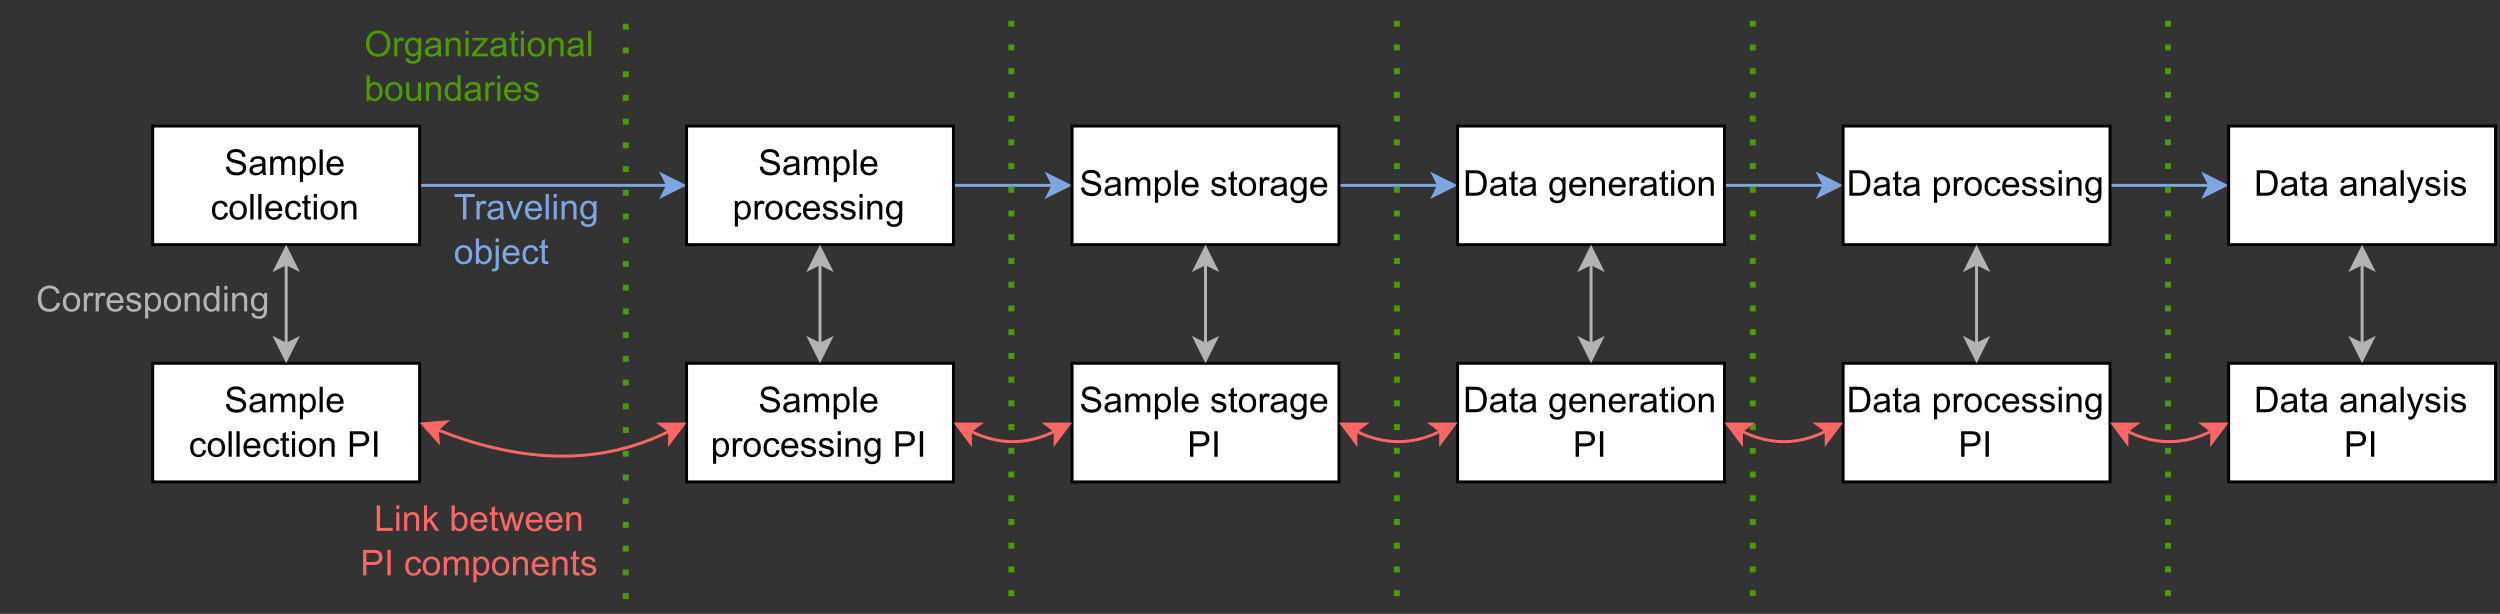 <?xml version="1.0" encoding="UTF-8"?>
<svg xmlns="http://www.w3.org/2000/svg" xmlns:xlink="http://www.w3.org/1999/xlink" width="606.96pt" height="149.04pt" viewBox="0 0 606.96 149.04" version="1.1">
<rect x="0" y="0" width="606.96" height="149.04" fill="#333333" stroke="none"/>
<defs>
<g>
<symbol overflow="visible" id="glyph0-0">
<path style="stroke:none;" d=""/>
</symbol>
<symbol overflow="visible" id="glyph0-1">
<path style="stroke:none;" d="M 0.391 -1.984 L 1.156 -2.047 C 1.195 -1.742 1.281 -1.492 1.406 -1.297 C 1.539 -1.098 1.75 -0.938 2.031 -0.812 C 2.312 -0.688 2.629 -0.625 2.984 -0.625 C 3.297 -0.625 3.57 -0.672 3.812 -0.766 C 4.051 -0.859 4.227 -0.984 4.344 -1.141 C 4.457 -1.305 4.516 -1.484 4.516 -1.672 C 4.516 -1.867 4.457 -2.039 4.344 -2.188 C 4.238 -2.332 4.055 -2.453 3.797 -2.547 C 3.629 -2.617 3.258 -2.723 2.688 -2.859 C 2.125 -2.992 1.727 -3.117 1.5 -3.234 C 1.207 -3.391 0.988 -3.582 0.844 -3.812 C 0.695 -4.039 0.625 -4.301 0.625 -4.594 C 0.625 -4.895 0.711 -5.18 0.891 -5.453 C 1.066 -5.734 1.32 -5.941 1.656 -6.078 C 2 -6.223 2.379 -6.297 2.797 -6.297 C 3.254 -6.297 3.66 -6.219 4.016 -6.062 C 4.367 -5.914 4.641 -5.695 4.828 -5.406 C 5.016 -5.125 5.113 -4.801 5.125 -4.438 L 4.344 -4.391 C 4.301 -4.773 4.156 -5.066 3.906 -5.266 C 3.664 -5.461 3.305 -5.562 2.828 -5.562 C 2.336 -5.562 1.977 -5.473 1.75 -5.297 C 1.52 -5.117 1.406 -4.898 1.406 -4.641 C 1.406 -4.422 1.488 -4.238 1.656 -4.094 C 1.812 -3.945 2.223 -3.797 2.891 -3.641 C 3.555 -3.492 4.008 -3.363 4.25 -3.25 C 4.613 -3.094 4.879 -2.883 5.047 -2.625 C 5.223 -2.375 5.312 -2.082 5.312 -1.75 C 5.312 -1.414 5.219 -1.102 5.031 -0.812 C 4.844 -0.52 4.57 -0.289 4.219 -0.125 C 3.863 0.031 3.469 0.109 3.031 0.109 C 2.469 0.109 1.992 0.023 1.609 -0.141 C 1.234 -0.305 0.938 -0.551 0.719 -0.875 C 0.508 -1.195 0.398 -1.566 0.391 -1.984 Z M 0.391 -1.984 "/>
</symbol>
<symbol overflow="visible" id="glyph0-2">
<path style="stroke:none;" d="M 3.5 -0.547 C 3.219 -0.305 2.945 -0.141 2.688 -0.047 C 2.426 0.047 2.145 0.094 1.844 0.094 C 1.352 0.094 0.973 -0.023 0.703 -0.266 C 0.441 -0.504 0.312 -0.812 0.312 -1.188 C 0.312 -1.406 0.359 -1.602 0.453 -1.781 C 0.555 -1.957 0.688 -2.102 0.844 -2.219 C 1.008 -2.332 1.195 -2.414 1.406 -2.469 C 1.551 -2.508 1.773 -2.547 2.078 -2.578 C 2.691 -2.648 3.145 -2.738 3.438 -2.844 C 3.438 -2.945 3.438 -3.016 3.438 -3.047 C 3.438 -3.348 3.363 -3.566 3.219 -3.703 C 3.02 -3.867 2.734 -3.953 2.359 -3.953 C 1.992 -3.953 1.727 -3.891 1.562 -3.766 C 1.395 -3.641 1.27 -3.414 1.188 -3.094 L 0.438 -3.203 C 0.508 -3.516 0.625 -3.77 0.781 -3.969 C 0.938 -4.164 1.16 -4.316 1.453 -4.422 C 1.742 -4.523 2.082 -4.578 2.469 -4.578 C 2.844 -4.578 3.148 -4.531 3.391 -4.438 C 3.629 -4.352 3.805 -4.242 3.922 -4.109 C 4.035 -3.973 4.113 -3.801 4.156 -3.594 C 4.188 -3.457 4.203 -3.223 4.203 -2.891 L 4.203 -1.875 C 4.203 -1.164 4.219 -0.719 4.25 -0.531 C 4.281 -0.344 4.344 -0.164 4.438 0 L 3.641 0 C 3.566 -0.156 3.52 -0.336 3.5 -0.547 Z M 3.438 -2.25 C 3.156 -2.133 2.738 -2.039 2.188 -1.969 C 1.875 -1.914 1.648 -1.859 1.516 -1.797 C 1.391 -1.742 1.289 -1.664 1.219 -1.562 C 1.156 -1.457 1.125 -1.336 1.125 -1.203 C 1.125 -1.004 1.195 -0.836 1.344 -0.703 C 1.5 -0.566 1.727 -0.5 2.031 -0.5 C 2.32 -0.5 2.578 -0.562 2.797 -0.688 C 3.023 -0.812 3.195 -0.984 3.312 -1.203 C 3.395 -1.379 3.438 -1.633 3.438 -1.969 Z M 3.438 -2.25 "/>
</symbol>
<symbol overflow="visible" id="glyph0-3">
<path style="stroke:none;" d="M 0.562 0 L 0.562 -4.484 L 1.25 -4.484 L 1.25 -3.859 C 1.383 -4.078 1.566 -4.25 1.797 -4.375 C 2.035 -4.508 2.305 -4.578 2.609 -4.578 C 2.941 -4.578 3.211 -4.508 3.422 -4.375 C 3.641 -4.238 3.789 -4.047 3.875 -3.797 C 4.227 -4.316 4.688 -4.578 5.25 -4.578 C 5.695 -4.578 6.039 -4.453 6.281 -4.203 C 6.52 -3.961 6.641 -3.586 6.641 -3.078 L 6.641 0 L 5.891 0 L 5.891 -2.828 C 5.891 -3.129 5.863 -3.344 5.812 -3.469 C 5.758 -3.602 5.664 -3.711 5.531 -3.797 C 5.406 -3.879 5.258 -3.922 5.094 -3.922 C 4.77 -3.922 4.504 -3.816 4.297 -3.609 C 4.086 -3.398 3.984 -3.066 3.984 -2.609 L 3.984 0 L 3.234 0 L 3.234 -2.906 C 3.234 -3.25 3.172 -3.504 3.047 -3.672 C 2.922 -3.836 2.719 -3.922 2.438 -3.922 C 2.227 -3.922 2.031 -3.863 1.844 -3.75 C 1.664 -3.645 1.535 -3.484 1.453 -3.266 C 1.367 -3.047 1.328 -2.734 1.328 -2.328 L 1.328 0 Z M 0.562 0 "/>
</symbol>
<symbol overflow="visible" id="glyph0-4">
<path style="stroke:none;" d="M 0.562 1.719 L 0.562 -4.484 L 1.266 -4.484 L 1.266 -3.891 C 1.422 -4.117 1.602 -4.289 1.812 -4.406 C 2.02 -4.52 2.27 -4.578 2.562 -4.578 C 2.945 -4.578 3.285 -4.477 3.578 -4.281 C 3.867 -4.082 4.086 -3.805 4.234 -3.453 C 4.379 -3.098 4.453 -2.707 4.453 -2.281 C 4.453 -1.82 4.367 -1.406 4.203 -1.031 C 4.047 -0.664 3.812 -0.383 3.5 -0.188 C 3.188 0 2.852 0.094 2.5 0.094 C 2.25 0.094 2.02 0.039 1.812 -0.062 C 1.613 -0.164 1.453 -0.301 1.328 -0.469 L 1.328 1.719 Z M 1.25 -2.219 C 1.25 -1.633 1.363 -1.203 1.594 -0.922 C 1.832 -0.648 2.117 -0.516 2.453 -0.516 C 2.797 -0.516 3.086 -0.656 3.328 -0.938 C 3.566 -1.227 3.688 -1.676 3.688 -2.281 C 3.688 -2.852 3.566 -3.281 3.328 -3.562 C 3.098 -3.844 2.816 -3.984 2.484 -3.984 C 2.16 -3.984 1.875 -3.832 1.625 -3.531 C 1.375 -3.227 1.25 -2.789 1.25 -2.219 Z M 1.25 -2.219 "/>
</symbol>
<symbol overflow="visible" id="glyph0-5">
<path style="stroke:none;" d="M 0.547 0 L 0.547 -6.188 L 1.312 -6.188 L 1.312 0 Z M 0.547 0 "/>
</symbol>
<symbol overflow="visible" id="glyph0-6">
<path style="stroke:none;" d="M 3.641 -1.438 L 4.422 -1.344 C 4.297 -0.883 4.066 -0.531 3.734 -0.281 C 3.398 -0.031 2.973 0.094 2.453 0.094 C 1.797 0.094 1.273 -0.102 0.891 -0.5 C 0.504 -0.906 0.312 -1.473 0.312 -2.203 C 0.312 -2.953 0.504 -3.535 0.891 -3.953 C 1.285 -4.367 1.789 -4.578 2.406 -4.578 C 3.008 -4.578 3.5 -4.375 3.875 -3.969 C 4.258 -3.562 4.453 -2.988 4.453 -2.25 C 4.453 -2.207 4.445 -2.141 4.438 -2.047 L 1.094 -2.047 C 1.125 -1.555 1.266 -1.176 1.516 -0.906 C 1.766 -0.645 2.078 -0.516 2.453 -0.516 C 2.734 -0.516 2.973 -0.586 3.172 -0.734 C 3.367 -0.891 3.523 -1.125 3.641 -1.438 Z M 1.141 -2.672 L 3.641 -2.672 C 3.609 -3.047 3.516 -3.328 3.359 -3.516 C 3.117 -3.805 2.805 -3.953 2.422 -3.953 C 2.066 -3.953 1.77 -3.832 1.531 -3.594 C 1.301 -3.363 1.172 -3.055 1.141 -2.672 Z M 1.141 -2.672 "/>
</symbol>
<symbol overflow="visible" id="glyph0-7">
<path style="stroke:none;" d="M 3.5 -1.641 L 4.234 -1.547 C 4.16 -1.023 3.953 -0.617 3.609 -0.328 C 3.273 -0.047 2.863 0.094 2.375 0.094 C 1.758 0.094 1.266 -0.102 0.891 -0.5 C 0.523 -0.895 0.344 -1.469 0.344 -2.219 C 0.344 -2.707 0.422 -3.129 0.578 -3.484 C 0.734 -3.848 0.973 -4.117 1.297 -4.297 C 1.629 -4.484 1.988 -4.578 2.375 -4.578 C 2.863 -4.578 3.258 -4.453 3.562 -4.203 C 3.875 -3.961 4.078 -3.617 4.172 -3.172 L 3.438 -3.047 C 3.363 -3.348 3.234 -3.57 3.047 -3.719 C 2.867 -3.875 2.656 -3.953 2.406 -3.953 C 2.02 -3.953 1.707 -3.816 1.469 -3.547 C 1.238 -3.273 1.125 -2.844 1.125 -2.25 C 1.125 -1.645 1.238 -1.203 1.469 -0.922 C 1.695 -0.648 1.992 -0.516 2.359 -0.516 C 2.66 -0.516 2.91 -0.609 3.109 -0.797 C 3.305 -0.984 3.438 -1.266 3.5 -1.641 Z M 3.5 -1.641 "/>
</symbol>
<symbol overflow="visible" id="glyph0-8">
<path style="stroke:none;" d="M 0.281 -2.234 C 0.281 -3.066 0.516 -3.68 0.984 -4.078 C 1.367 -4.41 1.836 -4.578 2.391 -4.578 C 3.004 -4.578 3.504 -4.375 3.891 -3.969 C 4.285 -3.57 4.484 -3.016 4.484 -2.297 C 4.484 -1.723 4.395 -1.27 4.219 -0.938 C 4.051 -0.613 3.801 -0.359 3.469 -0.172 C 3.133 0.004 2.773 0.094 2.391 0.094 C 1.766 0.094 1.254 -0.102 0.859 -0.5 C 0.473 -0.906 0.281 -1.484 0.281 -2.234 Z M 1.062 -2.234 C 1.062 -1.66 1.188 -1.227 1.438 -0.938 C 1.688 -0.656 2.004 -0.516 2.391 -0.516 C 2.766 -0.516 3.078 -0.66 3.328 -0.953 C 3.578 -1.242 3.703 -1.68 3.703 -2.266 C 3.703 -2.816 3.578 -3.234 3.328 -3.516 C 3.078 -3.805 2.766 -3.953 2.391 -3.953 C 2.004 -3.953 1.688 -3.805 1.438 -3.516 C 1.188 -3.234 1.062 -2.805 1.062 -2.234 Z M 1.062 -2.234 "/>
</symbol>
<symbol overflow="visible" id="glyph0-9">
<path style="stroke:none;" d="M 2.234 -0.672 L 2.344 -0.016 C 2.125 0.035 1.93 0.062 1.766 0.062 C 1.484 0.062 1.266 0.02 1.109 -0.062 C 0.961 -0.156 0.859 -0.27 0.797 -0.406 C 0.734 -0.551 0.703 -0.852 0.703 -1.312 L 0.703 -3.891 L 0.156 -3.891 L 0.156 -4.484 L 0.703 -4.484 L 0.703 -5.594 L 1.469 -6.047 L 1.469 -4.484 L 2.234 -4.484 L 2.234 -3.891 L 1.469 -3.891 L 1.469 -1.266 C 1.469 -1.047 1.477 -0.906 1.5 -0.844 C 1.531 -0.789 1.57 -0.742 1.625 -0.703 C 1.688 -0.672 1.773 -0.656 1.891 -0.656 C 1.973 -0.656 2.086 -0.66 2.234 -0.672 Z M 2.234 -0.672 "/>
</symbol>
<symbol overflow="visible" id="glyph0-10">
<path style="stroke:none;" d="M 0.578 -5.312 L 0.578 -6.188 L 1.328 -6.188 L 1.328 -5.312 Z M 0.578 0 L 0.578 -4.484 L 1.328 -4.484 L 1.328 0 Z M 0.578 0 "/>
</symbol>
<symbol overflow="visible" id="glyph0-11">
<path style="stroke:none;" d="M 0.562 0 L 0.562 -4.484 L 1.25 -4.484 L 1.25 -3.844 C 1.582 -4.332 2.055 -4.578 2.672 -4.578 C 2.941 -4.578 3.191 -4.531 3.422 -4.438 C 3.648 -4.344 3.816 -4.211 3.922 -4.047 C 4.035 -3.891 4.117 -3.707 4.172 -3.5 C 4.191 -3.352 4.203 -3.102 4.203 -2.75 L 4.203 0 L 3.453 0 L 3.453 -2.719 C 3.453 -3.031 3.422 -3.266 3.359 -3.422 C 3.305 -3.578 3.203 -3.695 3.047 -3.781 C 2.898 -3.875 2.723 -3.922 2.516 -3.922 C 2.191 -3.922 1.91 -3.816 1.672 -3.609 C 1.441 -3.41 1.328 -3.023 1.328 -2.453 L 1.328 0 Z M 0.562 0 "/>
</symbol>
<symbol overflow="visible" id="glyph0-12">
<path style="stroke:none;" d=""/>
</symbol>
<symbol overflow="visible" id="glyph0-13">
<path style="stroke:none;" d="M 0.672 0 L 0.672 -6.188 L 3 -6.188 C 3.406 -6.188 3.719 -6.164 3.938 -6.125 C 4.238 -6.07 4.492 -5.973 4.703 -5.828 C 4.91 -5.691 5.078 -5.492 5.203 -5.234 C 5.328 -4.984 5.391 -4.703 5.391 -4.391 C 5.391 -3.867 5.223 -3.426 4.891 -3.062 C 4.555 -2.695 3.953 -2.516 3.078 -2.516 L 1.484 -2.516 L 1.484 0 Z M 1.484 -3.25 L 3.078 -3.25 C 3.609 -3.25 3.984 -3.344 4.203 -3.531 C 4.43 -3.727 4.547 -4.008 4.547 -4.375 C 4.547 -4.633 4.477 -4.852 4.344 -5.031 C 4.219 -5.219 4.047 -5.344 3.828 -5.406 C 3.691 -5.438 3.438 -5.453 3.062 -5.453 L 1.484 -5.453 Z M 1.484 -3.25 "/>
</symbol>
<symbol overflow="visible" id="glyph0-14">
<path style="stroke:none;" d="M 0.812 0 L 0.812 -6.188 L 1.625 -6.188 L 1.625 0 Z M 0.812 0 "/>
</symbol>
<symbol overflow="visible" id="glyph0-15">
<path style="stroke:none;" d="M 0.562 0 L 0.562 -4.484 L 1.25 -4.484 L 1.25 -3.797 C 1.414 -4.117 1.57 -4.328 1.719 -4.422 C 1.875 -4.523 2.039 -4.578 2.219 -4.578 C 2.469 -4.578 2.727 -4.5 3 -4.344 L 2.734 -3.625 C 2.547 -3.738 2.359 -3.797 2.172 -3.797 C 2.004 -3.797 1.852 -3.742 1.719 -3.641 C 1.594 -3.547 1.504 -3.41 1.453 -3.234 C 1.367 -2.961 1.328 -2.664 1.328 -2.344 L 1.328 0 Z M 0.562 0 "/>
</symbol>
<symbol overflow="visible" id="glyph0-16">
<path style="stroke:none;" d="M 0.266 -1.344 L 1.016 -1.453 C 1.055 -1.148 1.172 -0.914 1.359 -0.75 C 1.555 -0.594 1.828 -0.516 2.172 -0.516 C 2.523 -0.516 2.785 -0.586 2.953 -0.734 C 3.117 -0.879 3.203 -1.047 3.203 -1.234 C 3.203 -1.41 3.129 -1.547 2.984 -1.641 C 2.879 -1.711 2.617 -1.801 2.203 -1.906 C 1.648 -2.039 1.266 -2.16 1.047 -2.266 C 0.828 -2.367 0.66 -2.508 0.547 -2.688 C 0.441 -2.875 0.391 -3.078 0.391 -3.297 C 0.391 -3.492 0.438 -3.676 0.531 -3.844 C 0.625 -4.008 0.75 -4.148 0.906 -4.266 C 1.02 -4.359 1.176 -4.43 1.375 -4.484 C 1.582 -4.547 1.805 -4.578 2.047 -4.578 C 2.391 -4.578 2.691 -4.523 2.953 -4.422 C 3.223 -4.328 3.422 -4.191 3.547 -4.016 C 3.68 -3.848 3.77 -3.617 3.812 -3.328 L 3.078 -3.219 C 3.047 -3.445 2.945 -3.625 2.781 -3.75 C 2.625 -3.883 2.395 -3.953 2.094 -3.953 C 1.75 -3.953 1.5 -3.895 1.344 -3.781 C 1.195 -3.664 1.125 -3.531 1.125 -3.375 C 1.125 -3.281 1.156 -3.191 1.219 -3.109 C 1.281 -3.023 1.379 -2.957 1.516 -2.906 C 1.586 -2.883 1.812 -2.82 2.188 -2.719 C 2.719 -2.57 3.086 -2.453 3.297 -2.359 C 3.516 -2.273 3.68 -2.145 3.797 -1.969 C 3.922 -1.789 3.984 -1.57 3.984 -1.312 C 3.984 -1.062 3.91 -0.82 3.766 -0.594 C 3.617 -0.375 3.406 -0.203 3.125 -0.078 C 2.844 0.035 2.531 0.094 2.188 0.094 C 1.602 0.094 1.156 -0.023 0.844 -0.266 C 0.539 -0.504 0.348 -0.863 0.266 -1.344 Z M 0.266 -1.344 "/>
</symbol>
<symbol overflow="visible" id="glyph0-17">
<path style="stroke:none;" d="M 0.438 0.375 L 1.172 0.484 C 1.203 0.711 1.285 0.879 1.422 0.984 C 1.609 1.117 1.867 1.188 2.203 1.188 C 2.547 1.188 2.812 1.113 3 0.969 C 3.195 0.832 3.332 0.641 3.406 0.391 C 3.438 0.234 3.453 -0.094 3.453 -0.594 C 3.117 -0.195 2.707 0 2.219 0 C 1.602 0 1.125 -0.219 0.781 -0.656 C 0.445 -1.102 0.281 -1.641 0.281 -2.266 C 0.281 -2.691 0.359 -3.082 0.516 -3.438 C 0.672 -3.801 0.895 -4.082 1.188 -4.281 C 1.477 -4.477 1.82 -4.578 2.219 -4.578 C 2.75 -4.578 3.188 -4.363 3.531 -3.938 L 3.531 -4.484 L 4.234 -4.484 L 4.234 -0.609 C 4.234 0.086 4.16 0.582 4.016 0.875 C 3.867 1.164 3.641 1.395 3.328 1.562 C 3.023 1.727 2.648 1.812 2.203 1.812 C 1.672 1.812 1.238 1.691 0.906 1.453 C 0.57 1.211 0.414 0.852 0.438 0.375 Z M 1.062 -2.328 C 1.062 -1.734 1.176 -1.301 1.406 -1.031 C 1.645 -0.758 1.938 -0.625 2.281 -0.625 C 2.633 -0.625 2.926 -0.758 3.156 -1.031 C 3.395 -1.301 3.516 -1.723 3.516 -2.297 C 3.516 -2.848 3.391 -3.258 3.141 -3.531 C 2.898 -3.812 2.613 -3.953 2.281 -3.953 C 1.938 -3.953 1.645 -3.812 1.406 -3.531 C 1.176 -3.258 1.062 -2.859 1.062 -2.328 Z M 1.062 -2.328 "/>
</symbol>
<symbol overflow="visible" id="glyph0-18">
<path style="stroke:none;" d="M 0.672 0 L 0.672 -6.188 L 2.797 -6.188 C 3.273 -6.188 3.641 -6.156 3.891 -6.094 C 4.254 -6.008 4.562 -5.863 4.812 -5.656 C 5.133 -5.375 5.375 -5.02 5.531 -4.594 C 5.695 -4.164 5.781 -3.676 5.781 -3.125 C 5.781 -2.656 5.723 -2.238 5.609 -1.875 C 5.504 -1.508 5.363 -1.207 5.188 -0.969 C 5.02 -0.738 4.832 -0.555 4.625 -0.422 C 4.426 -0.285 4.18 -0.18 3.891 -0.109 C 3.598 -0.035 3.27 0 2.906 0 Z M 1.484 -0.734 L 2.812 -0.734 C 3.219 -0.734 3.535 -0.77 3.766 -0.844 C 3.992 -0.914 4.18 -1.023 4.328 -1.172 C 4.516 -1.359 4.66 -1.613 4.766 -1.938 C 4.879 -2.27 4.938 -2.672 4.938 -3.141 C 4.938 -3.785 4.828 -4.281 4.609 -4.625 C 4.398 -4.977 4.145 -5.211 3.844 -5.328 C 3.625 -5.41 3.27 -5.453 2.781 -5.453 L 1.484 -5.453 Z M 1.484 -0.734 "/>
</symbol>
<symbol overflow="visible" id="glyph0-19">
<path style="stroke:none;" d="M 0.531 1.719 L 0.453 1.016 C 0.617 1.055 0.766 1.078 0.891 1.078 C 1.055 1.078 1.188 1.047 1.281 0.984 C 1.383 0.93 1.473 0.859 1.547 0.766 C 1.586 0.68 1.66 0.488 1.766 0.188 C 1.785 0.145 1.812 0.086 1.844 0.016 L 0.141 -4.484 L 0.953 -4.484 L 1.891 -1.891 C 2.016 -1.555 2.125 -1.207 2.219 -0.844 C 2.301 -1.195 2.406 -1.539 2.531 -1.875 L 3.484 -4.484 L 4.25 -4.484 L 2.547 0.078 C 2.359 0.566 2.211 0.906 2.109 1.094 C 1.973 1.344 1.816 1.523 1.641 1.641 C 1.473 1.754 1.27 1.812 1.031 1.812 C 0.883 1.812 0.719 1.781 0.531 1.719 Z M 0.531 1.719 "/>
</symbol>
<symbol overflow="visible" id="glyph0-20">
<path style="stroke:none;" d="M 0.422 -3.016 C 0.422 -4.035 0.695 -4.836 1.25 -5.422 C 1.801 -6.004 2.508 -6.297 3.375 -6.297 C 3.945 -6.297 4.461 -6.156 4.922 -5.875 C 5.379 -5.602 5.727 -5.223 5.969 -4.734 C 6.207 -4.254 6.328 -3.703 6.328 -3.078 C 6.328 -2.453 6.203 -1.891 5.953 -1.391 C 5.703 -0.898 5.344 -0.523 4.875 -0.266 C 4.414 -0.016 3.914 0.109 3.375 0.109 C 2.789 0.109 2.27 -0.031 1.812 -0.312 C 1.352 -0.594 1.004 -0.977 0.766 -1.469 C 0.535 -1.957 0.422 -2.473 0.422 -3.016 Z M 1.266 -3 C 1.266 -2.25 1.461 -1.66 1.859 -1.234 C 2.266 -0.805 2.77 -0.594 3.375 -0.594 C 3.988 -0.594 4.492 -0.805 4.891 -1.234 C 5.285 -1.672 5.484 -2.289 5.484 -3.094 C 5.484 -3.594 5.398 -4.031 5.234 -4.406 C 5.066 -4.781 4.816 -5.07 4.484 -5.281 C 4.16 -5.488 3.797 -5.594 3.391 -5.594 C 2.805 -5.594 2.305 -5.391 1.891 -4.984 C 1.473 -4.586 1.266 -3.926 1.266 -3 Z M 1.266 -3 "/>
</symbol>
<symbol overflow="visible" id="glyph0-21">
<path style="stroke:none;" d="M 0.172 0 L 0.172 -0.609 L 3.016 -3.891 C 2.691 -3.867 2.41 -3.859 2.172 -3.859 L 0.344 -3.859 L 0.344 -4.484 L 4 -4.484 L 4 -3.984 L 1.578 -1.141 L 1.109 -0.609 C 1.441 -0.641 1.758 -0.656 2.062 -0.656 L 4.141 -0.656 L 4.141 0 Z M 0.172 0 "/>
</symbol>
<symbol overflow="visible" id="glyph0-22">
<path style="stroke:none;" d="M 1.266 0 L 0.562 0 L 0.562 -6.188 L 1.328 -6.188 L 1.328 -3.984 C 1.648 -4.379 2.055 -4.578 2.547 -4.578 C 2.828 -4.578 3.086 -4.52 3.328 -4.406 C 3.578 -4.301 3.781 -4.145 3.938 -3.938 C 4.102 -3.738 4.227 -3.5 4.312 -3.219 C 4.406 -2.938 4.453 -2.633 4.453 -2.312 C 4.453 -1.539 4.258 -0.945 3.875 -0.531 C 3.5 -0.113 3.047 0.094 2.516 0.094 C 1.984 0.094 1.566 -0.125 1.266 -0.562 Z M 1.266 -2.281 C 1.266 -1.738 1.336 -1.348 1.484 -1.109 C 1.723 -0.711 2.047 -0.516 2.453 -0.516 C 2.785 -0.516 3.07 -0.66 3.312 -0.953 C 3.551 -1.242 3.672 -1.676 3.672 -2.25 C 3.672 -2.832 3.555 -3.258 3.328 -3.531 C 3.098 -3.812 2.816 -3.953 2.484 -3.953 C 2.148 -3.953 1.863 -3.805 1.625 -3.516 C 1.383 -3.234 1.266 -2.82 1.266 -2.281 Z M 1.266 -2.281 "/>
</symbol>
<symbol overflow="visible" id="glyph0-23">
<path style="stroke:none;" d="M 3.5 0 L 3.5 -0.656 C 3.156 -0.156 2.68 0.094 2.078 0.094 C 1.816 0.094 1.57 0.047 1.344 -0.047 C 1.113 -0.148 0.941 -0.273 0.828 -0.422 C 0.723 -0.578 0.645 -0.77 0.594 -1 C 0.562 -1.145 0.547 -1.379 0.547 -1.703 L 0.547 -4.484 L 1.312 -4.484 L 1.312 -2 C 1.312 -1.602 1.328 -1.332 1.359 -1.188 C 1.41 -0.988 1.508 -0.832 1.656 -0.719 C 1.812 -0.602 2.004 -0.547 2.234 -0.547 C 2.461 -0.547 2.676 -0.602 2.875 -0.719 C 3.07 -0.844 3.211 -1.004 3.297 -1.203 C 3.379 -1.398 3.422 -1.691 3.422 -2.078 L 3.422 -4.484 L 4.188 -4.484 L 4.188 0 Z M 3.5 0 "/>
</symbol>
<symbol overflow="visible" id="glyph0-24">
<path style="stroke:none;" d="M 3.469 0 L 3.469 -0.562 C 3.188 -0.125 2.77 0.094 2.219 0.094 C 1.863 0.094 1.535 0 1.234 -0.188 C 0.93 -0.383 0.695 -0.66 0.531 -1.016 C 0.375 -1.367 0.297 -1.773 0.297 -2.234 C 0.297 -2.68 0.367 -3.086 0.516 -3.453 C 0.672 -3.816 0.895 -4.094 1.188 -4.281 C 1.488 -4.477 1.82 -4.578 2.188 -4.578 C 2.457 -4.578 2.695 -4.52 2.906 -4.406 C 3.125 -4.289 3.297 -4.145 3.422 -3.969 L 3.422 -6.188 L 4.188 -6.188 L 4.188 0 Z M 1.078 -2.234 C 1.078 -1.66 1.195 -1.227 1.438 -0.938 C 1.676 -0.656 1.961 -0.516 2.297 -0.516 C 2.629 -0.516 2.91 -0.648 3.141 -0.922 C 3.367 -1.203 3.484 -1.617 3.484 -2.172 C 3.484 -2.785 3.363 -3.234 3.125 -3.516 C 2.895 -3.805 2.609 -3.953 2.266 -3.953 C 1.922 -3.953 1.633 -3.812 1.406 -3.531 C 1.188 -3.258 1.078 -2.828 1.078 -2.234 Z M 1.078 -2.234 "/>
</symbol>
<symbol overflow="visible" id="glyph0-25">
<path style="stroke:none;" d="M 5.078 -2.172 L 5.891 -1.969 C 5.723 -1.289 5.414 -0.773 4.969 -0.422 C 4.52 -0.066 3.977 0.109 3.344 0.109 C 2.676 0.109 2.129 -0.023 1.703 -0.297 C 1.285 -0.566 0.969 -0.957 0.75 -1.469 C 0.539 -1.988 0.438 -2.547 0.438 -3.141 C 0.438 -3.785 0.555 -4.348 0.797 -4.828 C 1.047 -5.305 1.395 -5.672 1.844 -5.922 C 2.301 -6.172 2.801 -6.297 3.344 -6.297 C 3.969 -6.297 4.488 -6.133 4.906 -5.812 C 5.332 -5.5 5.629 -5.055 5.797 -4.484 L 4.984 -4.297 C 4.836 -4.742 4.629 -5.07 4.359 -5.281 C 4.086 -5.488 3.742 -5.594 3.328 -5.594 C 2.859 -5.594 2.461 -5.477 2.141 -5.25 C 1.816 -5.02 1.594 -4.711 1.469 -4.328 C 1.344 -3.941 1.281 -3.547 1.281 -3.141 C 1.281 -2.617 1.352 -2.16 1.5 -1.766 C 1.656 -1.367 1.895 -1.07 2.219 -0.875 C 2.539 -0.688 2.891 -0.594 3.266 -0.594 C 3.723 -0.594 4.109 -0.723 4.422 -0.984 C 4.742 -1.254 4.961 -1.648 5.078 -2.172 Z M 5.078 -2.172 "/>
</symbol>
<symbol overflow="visible" id="glyph0-26">
<path style="stroke:none;" d="M 2.234 0 L 2.234 -5.453 L 0.203 -5.453 L 0.203 -6.188 L 5.109 -6.188 L 5.109 -5.453 L 3.062 -5.453 L 3.062 0 Z M 2.234 0 "/>
</symbol>
<symbol overflow="visible" id="glyph0-27">
<path style="stroke:none;" d="M 1.812 0 L 0.109 -4.484 L 0.906 -4.484 L 1.875 -1.797 C 1.977 -1.504 2.07 -1.203 2.156 -0.891 C 2.227 -1.129 2.32 -1.414 2.438 -1.75 L 3.438 -4.484 L 4.219 -4.484 L 2.516 0 Z M 1.812 0 "/>
</symbol>
<symbol overflow="visible" id="glyph0-28">
<path style="stroke:none;" d="M 0.562 -5.297 L 0.562 -6.188 L 1.328 -6.188 L 1.328 -5.297 Z M -0.391 1.734 L -0.25 1.094 C -0.102 1.133 0.016 1.156 0.109 1.156 C 0.266 1.156 0.379 1.102 0.453 1 C 0.523 0.895 0.562 0.641 0.562 0.234 L 0.562 -4.484 L 1.328 -4.484 L 1.328 0.25 C 1.328 0.801 1.254 1.18 1.109 1.391 C 0.922 1.672 0.617 1.812 0.203 1.812 C -0.004 1.812 -0.203 1.785 -0.391 1.734 Z M -0.391 1.734 "/>
</symbol>
<symbol overflow="visible" id="glyph0-29">
<path style="stroke:none;" d="M 0.641 0 L 0.641 -6.188 L 1.453 -6.188 L 1.453 -0.734 L 4.5 -0.734 L 4.5 0 Z M 0.641 0 "/>
</symbol>
<symbol overflow="visible" id="glyph0-30">
<path style="stroke:none;" d="M 0.578 0 L 0.578 -6.188 L 1.328 -6.188 L 1.328 -2.656 L 3.125 -4.484 L 4.109 -4.484 L 2.406 -2.812 L 4.281 0 L 3.344 0 L 1.875 -2.297 L 1.328 -1.781 L 1.328 0 Z M 0.578 0 "/>
</symbol>
<symbol overflow="visible" id="glyph0-31">
<path style="stroke:none;" d="M 1.391 0 L 0.031 -4.484 L 0.812 -4.484 L 1.516 -1.891 L 1.781 -0.938 C 1.801 -0.977 1.879 -1.285 2.016 -1.859 L 2.734 -4.484 L 3.516 -4.484 L 4.188 -1.875 L 4.406 -1.031 L 4.672 -1.891 L 5.438 -4.484 L 6.172 -4.484 L 4.766 0 L 3.984 0 L 3.266 -2.688 L 3.094 -3.453 L 2.188 0 Z M 1.391 0 "/>
</symbol>
</g>
<clipPath id="clip1">
  <path d="M 540 87 L 606.961 87 L 606.961 118 L 540 118 Z M 540 87 "/>
</clipPath>
<clipPath id="clip2">
  <path d="M 540 30 L 606.961 30 L 606.961 60 L 540 60 Z M 540 30 "/>
</clipPath>
</defs>
<g id="surface1">
<path style="fill-rule:nonzero;fill:rgb(100%,100%,100%);fill-opacity:1;stroke-width:1;stroke-linecap:butt;stroke-linejoin:miter;stroke:rgb(0%,0%,0%);stroke-opacity:1;stroke-miterlimit:4;" d="M 50.999 122.002 L 141 122.002 L 141 162 L 50.999 162 Z M 50.999 122.002 " transform="matrix(0.72,0,0,0.72,0.36,0.36)"/>
<g style="fill:rgb(0%,0%,0%);fill-opacity:1;">
  <use xlink:href="#glyph0-1" x="54.476" y="100.087"/>
  <use xlink:href="#glyph0-2" x="60.239" y="100.087"/>
  <use xlink:href="#glyph0-3" x="65.045" y="100.087"/>
  <use xlink:href="#glyph0-4" x="72.242" y="100.087"/>
  <use xlink:href="#glyph0-5" x="77.048" y="100.087"/>
  <use xlink:href="#glyph0-6" x="78.968" y="100.087"/>
</g>
<g style="fill:rgb(0%,0%,0%);fill-opacity:1;">
  <use xlink:href="#glyph0-7" x="45.824" y="110.887"/>
  <use xlink:href="#glyph0-8" x="50.145" y="110.887"/>
  <use xlink:href="#glyph0-5" x="54.95" y="110.887"/>
  <use xlink:href="#glyph0-5" x="56.87" y="110.887"/>
  <use xlink:href="#glyph0-6" x="58.789" y="110.887"/>
  <use xlink:href="#glyph0-7" x="63.595" y="110.887"/>
  <use xlink:href="#glyph0-9" x="67.915" y="110.887"/>
  <use xlink:href="#glyph0-10" x="70.316" y="110.887"/>
  <use xlink:href="#glyph0-8" x="72.235" y="110.887"/>
  <use xlink:href="#glyph0-11" x="77.041" y="110.887"/>
  <use xlink:href="#glyph0-12" x="81.846" y="110.887"/>
  <use xlink:href="#glyph0-13" x="84.247" y="110.887"/>
  <use xlink:href="#glyph0-14" x="90.01" y="110.887"/>
</g>
<path style="fill-rule:nonzero;fill:rgb(100%,100%,100%);fill-opacity:1;stroke-width:1;stroke-linecap:butt;stroke-linejoin:miter;stroke:rgb(0%,0%,0%);stroke-opacity:1;stroke-miterlimit:4;" d="M 231.001 122.002 L 321.001 122.002 L 321.001 162 L 231.001 162 Z M 231.001 122.002 " transform="matrix(0.72,0,0,0.72,0.36,0.36)"/>
<g style="fill:rgb(0%,0%,0%);fill-opacity:1;">
  <use xlink:href="#glyph0-1" x="184.085" y="100.087"/>
  <use xlink:href="#glyph0-2" x="189.848" y="100.087"/>
  <use xlink:href="#glyph0-3" x="194.653" y="100.087"/>
  <use xlink:href="#glyph0-4" x="201.851" y="100.087"/>
  <use xlink:href="#glyph0-5" x="206.656" y="100.087"/>
  <use xlink:href="#glyph0-6" x="208.576" y="100.087"/>
</g>
<g style="fill:rgb(0%,0%,0%);fill-opacity:1;">
  <use xlink:href="#glyph0-4" x="172.553" y="110.887"/>
  <use xlink:href="#glyph0-15" x="177.358" y="110.887"/>
  <use xlink:href="#glyph0-8" x="180.235" y="110.887"/>
  <use xlink:href="#glyph0-7" x="185.041" y="110.887"/>
  <use xlink:href="#glyph0-6" x="189.361" y="110.887"/>
  <use xlink:href="#glyph0-16" x="194.167" y="110.887"/>
  <use xlink:href="#glyph0-16" x="198.487" y="110.887"/>
  <use xlink:href="#glyph0-10" x="202.807" y="110.887"/>
  <use xlink:href="#glyph0-11" x="204.727" y="110.887"/>
  <use xlink:href="#glyph0-17" x="209.532" y="110.887"/>
  <use xlink:href="#glyph0-12" x="214.338" y="110.887"/>
  <use xlink:href="#glyph0-13" x="216.738" y="110.887"/>
  <use xlink:href="#glyph0-14" x="222.502" y="110.887"/>
</g>
<path style="fill-rule:nonzero;fill:rgb(100%,100%,100%);fill-opacity:1;stroke-width:1;stroke-linecap:butt;stroke-linejoin:miter;stroke:rgb(0%,0%,0%);stroke-opacity:1;stroke-miterlimit:4;" d="M 361 122.002 L 451 122.002 L 451 162 L 361 162 Z M 361 122.002 " transform="matrix(0.72,0,0,0.72,0.36,0.36)"/>
<g style="fill:rgb(0%,0%,0%);fill-opacity:1;">
  <use xlink:href="#glyph0-1" x="262.075" y="100.087"/>
  <use xlink:href="#glyph0-2" x="267.838" y="100.087"/>
  <use xlink:href="#glyph0-3" x="272.643" y="100.087"/>
  <use xlink:href="#glyph0-4" x="279.841" y="100.087"/>
  <use xlink:href="#glyph0-5" x="284.647" y="100.087"/>
  <use xlink:href="#glyph0-6" x="286.566" y="100.087"/>
  <use xlink:href="#glyph0-12" x="291.372" y="100.087"/>
  <use xlink:href="#glyph0-16" x="293.772" y="100.087"/>
  <use xlink:href="#glyph0-9" x="298.093" y="100.087"/>
  <use xlink:href="#glyph0-8" x="300.493" y="100.087"/>
  <use xlink:href="#glyph0-15" x="305.299" y="100.087"/>
  <use xlink:href="#glyph0-2" x="308.176" y="100.087"/>
  <use xlink:href="#glyph0-17" x="312.982" y="100.087"/>
  <use xlink:href="#glyph0-6" x="317.787" y="100.087"/>
</g>
<g style="fill:rgb(0%,0%,0%);fill-opacity:1;">
  <use xlink:href="#glyph0-13" x="288.244" y="110.887"/>
  <use xlink:href="#glyph0-14" x="294.007" y="110.887"/>
</g>
<path style="fill-rule:nonzero;fill:rgb(100%,100%,100%);fill-opacity:1;stroke-width:1;stroke-linecap:butt;stroke-linejoin:miter;stroke:rgb(0%,0%,0%);stroke-opacity:1;stroke-miterlimit:4;" d="M 490.999 122.002 L 580.999 122.002 L 580.999 162 L 490.999 162 Z M 490.999 122.002 " transform="matrix(0.72,0,0,0.72,0.36,0.36)"/>
<g style="fill:rgb(0%,0%,0%);fill-opacity:1;">
  <use xlink:href="#glyph0-18" x="355.197" y="100.087"/>
  <use xlink:href="#glyph0-2" x="361.437" y="100.087"/>
  <use xlink:href="#glyph0-9" x="366.243" y="100.087"/>
  <use xlink:href="#glyph0-2" x="368.643" y="100.087"/>
  <use xlink:href="#glyph0-12" x="373.449" y="100.087"/>
  <use xlink:href="#glyph0-17" x="375.849" y="100.087"/>
  <use xlink:href="#glyph0-6" x="380.655" y="100.087"/>
  <use xlink:href="#glyph0-11" x="385.46" y="100.087"/>
  <use xlink:href="#glyph0-6" x="390.266" y="100.087"/>
  <use xlink:href="#glyph0-15" x="395.071" y="100.087"/>
  <use xlink:href="#glyph0-2" x="397.949" y="100.087"/>
  <use xlink:href="#glyph0-9" x="402.754" y="100.087"/>
  <use xlink:href="#glyph0-10" x="405.155" y="100.087"/>
  <use xlink:href="#glyph0-8" x="407.074" y="100.087"/>
  <use xlink:href="#glyph0-11" x="411.88" y="100.087"/>
</g>
<g style="fill:rgb(0%,0%,0%);fill-opacity:1;">
  <use xlink:href="#glyph0-13" x="381.861" y="110.887"/>
  <use xlink:href="#glyph0-14" x="387.625" y="110.887"/>
</g>
<path style="fill-rule:nonzero;fill:rgb(100%,100%,100%);fill-opacity:1;stroke-width:1;stroke-linecap:butt;stroke-linejoin:miter;stroke:rgb(0%,0%,0%);stroke-opacity:1;stroke-miterlimit:4;" d="M 620.998 122.002 L 710.998 122.002 L 710.998 162 L 620.998 162 Z M 620.998 122.002 " transform="matrix(0.72,0,0,0.72,0.36,0.36)"/>
<g style="fill:rgb(0%,0%,0%);fill-opacity:1;">
  <use xlink:href="#glyph0-18" x="448.331" y="100.087"/>
  <use xlink:href="#glyph0-2" x="454.571" y="100.087"/>
  <use xlink:href="#glyph0-9" x="459.376" y="100.087"/>
  <use xlink:href="#glyph0-2" x="461.777" y="100.087"/>
  <use xlink:href="#glyph0-12" x="466.582" y="100.087"/>
  <use xlink:href="#glyph0-4" x="468.983" y="100.087"/>
  <use xlink:href="#glyph0-15" x="473.788" y="100.087"/>
  <use xlink:href="#glyph0-8" x="476.666" y="100.087"/>
  <use xlink:href="#glyph0-7" x="481.471" y="100.087"/>
  <use xlink:href="#glyph0-6" x="485.792" y="100.087"/>
  <use xlink:href="#glyph0-16" x="490.597" y="100.087"/>
  <use xlink:href="#glyph0-16" x="494.917" y="100.087"/>
  <use xlink:href="#glyph0-10" x="499.238" y="100.087"/>
  <use xlink:href="#glyph0-11" x="501.157" y="100.087"/>
  <use xlink:href="#glyph0-17" x="505.963" y="100.087"/>
</g>
<g style="fill:rgb(0%,0%,0%);fill-opacity:1;">
  <use xlink:href="#glyph0-13" x="475.468" y="110.887"/>
  <use xlink:href="#glyph0-14" x="481.231" y="110.887"/>
</g>
<path style=" stroke:none;fill-rule:nonzero;fill:rgb(100%,100%,100%);fill-opacity:1;" d="M 541.117 88.207 L 605.918 88.207 L 605.918 117.008 L 541.117 117.008 Z M 541.117 88.207 "/>
<g clip-path="url(#clip1)" clip-rule="nonzero">
<path style="fill:none;stroke-width:1;stroke-linecap:butt;stroke-linejoin:miter;stroke:rgb(0%,0%,0%);stroke-opacity:1;stroke-miterlimit:4;" d="M 751.002 122.002 L 840.997 122.002 L 840.997 162 L 751.002 162 Z M 751.002 122.002 " transform="matrix(0.72,0,0,0.72,0.36,0.36)"/>
</g>
<g style="fill:rgb(0%,0%,0%);fill-opacity:1;">
  <use xlink:href="#glyph0-18" x="547.214" y="100.087"/>
  <use xlink:href="#glyph0-2" x="553.453" y="100.087"/>
  <use xlink:href="#glyph0-9" x="558.259" y="100.087"/>
  <use xlink:href="#glyph0-2" x="560.66" y="100.087"/>
  <use xlink:href="#glyph0-12" x="565.465" y="100.087"/>
  <use xlink:href="#glyph0-2" x="567.866" y="100.087"/>
  <use xlink:href="#glyph0-11" x="572.671" y="100.087"/>
  <use xlink:href="#glyph0-2" x="577.477" y="100.087"/>
  <use xlink:href="#glyph0-5" x="582.282" y="100.087"/>
  <use xlink:href="#glyph0-19" x="584.202" y="100.087"/>
  <use xlink:href="#glyph0-16" x="588.522" y="100.087"/>
  <use xlink:href="#glyph0-10" x="592.842" y="100.087"/>
  <use xlink:href="#glyph0-16" x="594.762" y="100.087"/>
</g>
<g style="fill:rgb(0%,0%,0%);fill-opacity:1;">
  <use xlink:href="#glyph0-13" x="569.062" y="110.887"/>
  <use xlink:href="#glyph0-14" x="574.826" y="110.887"/>
</g>
<path style="fill:none;stroke-width:1;stroke-linecap:butt;stroke-linejoin:miter;stroke:rgb(49.409%,65.099%,87.839%);stroke-opacity:1;stroke-miterlimit:10;" d="M 141 62.001 L 224.632 62.001 " transform="matrix(0.72,0,0,0.72,0.36,0.36)"/>
<path style="fill-rule:nonzero;fill:rgb(49.409%,65.099%,87.839%);fill-opacity:1;stroke-width:1;stroke-linecap:butt;stroke-linejoin:miter;stroke:rgb(49.409%,65.099%,87.839%);stroke-opacity:1;stroke-miterlimit:10;" d="M 229.878 62.001 L 222.879 65.5 L 224.632 62.001 L 222.879 58.502 Z M 229.878 62.001 " transform="matrix(0.72,0,0,0.72,0.36,0.36)"/>
<path style="fill-rule:nonzero;fill:rgb(100%,100%,100%);fill-opacity:1;stroke-width:1;stroke-linecap:butt;stroke-linejoin:miter;stroke:rgb(0%,0%,0%);stroke-opacity:1;stroke-miterlimit:4;" d="M 50.999 41.999 L 141 41.999 L 141 81.998 L 50.999 81.998 Z M 50.999 41.999 " transform="matrix(0.72,0,0,0.72,0.36,0.36)"/>
<g style="fill:rgb(0%,0%,0%);fill-opacity:1;">
  <use xlink:href="#glyph0-1" x="54.476" y="42.483"/>
  <use xlink:href="#glyph0-2" x="60.239" y="42.483"/>
  <use xlink:href="#glyph0-3" x="65.045" y="42.483"/>
  <use xlink:href="#glyph0-4" x="72.242" y="42.483"/>
  <use xlink:href="#glyph0-5" x="77.048" y="42.483"/>
  <use xlink:href="#glyph0-6" x="78.968" y="42.483"/>
</g>
<g style="fill:rgb(0%,0%,0%);fill-opacity:1;">
  <use xlink:href="#glyph0-7" x="51.112" y="53.284"/>
  <use xlink:href="#glyph0-8" x="55.432" y="53.284"/>
  <use xlink:href="#glyph0-5" x="60.238" y="53.284"/>
  <use xlink:href="#glyph0-5" x="62.158" y="53.284"/>
  <use xlink:href="#glyph0-6" x="64.077" y="53.284"/>
  <use xlink:href="#glyph0-7" x="68.883" y="53.284"/>
  <use xlink:href="#glyph0-9" x="73.203" y="53.284"/>
  <use xlink:href="#glyph0-10" x="75.604" y="53.284"/>
  <use xlink:href="#glyph0-8" x="77.523" y="53.284"/>
  <use xlink:href="#glyph0-11" x="82.329" y="53.284"/>
</g>
<path style="fill:none;stroke-width:1;stroke-linecap:butt;stroke-linejoin:miter;stroke:rgb(49.409%,65.099%,87.839%);stroke-opacity:1;stroke-miterlimit:10;" d="M 321.001 62.001 L 354.631 62.001 " transform="matrix(0.72,0,0,0.72,0.36,0.36)"/>
<path style="fill-rule:nonzero;fill:rgb(49.409%,65.099%,87.839%);fill-opacity:1;stroke-width:1;stroke-linecap:butt;stroke-linejoin:miter;stroke:rgb(49.409%,65.099%,87.839%);stroke-opacity:1;stroke-miterlimit:10;" d="M 359.882 62.001 L 352.878 65.5 L 354.631 62.001 L 352.878 58.502 Z M 359.882 62.001 " transform="matrix(0.72,0,0,0.72,0.36,0.36)"/>
<path style="fill-rule:nonzero;fill:rgb(100%,100%,100%);fill-opacity:1;stroke-width:1;stroke-linecap:butt;stroke-linejoin:miter;stroke:rgb(0%,0%,0%);stroke-opacity:1;stroke-miterlimit:4;" d="M 231.001 41.999 L 321.001 41.999 L 321.001 81.998 L 231.001 81.998 Z M 231.001 41.999 " transform="matrix(0.72,0,0,0.72,0.36,0.36)"/>
<g style="fill:rgb(0%,0%,0%);fill-opacity:1;">
  <use xlink:href="#glyph0-1" x="184.085" y="42.483"/>
  <use xlink:href="#glyph0-2" x="189.848" y="42.483"/>
  <use xlink:href="#glyph0-3" x="194.653" y="42.483"/>
  <use xlink:href="#glyph0-4" x="201.851" y="42.483"/>
  <use xlink:href="#glyph0-5" x="206.656" y="42.483"/>
  <use xlink:href="#glyph0-6" x="208.576" y="42.483"/>
</g>
<g style="fill:rgb(0%,0%,0%);fill-opacity:1;">
  <use xlink:href="#glyph0-4" x="177.84" y="53.284"/>
  <use xlink:href="#glyph0-15" x="182.646" y="53.284"/>
  <use xlink:href="#glyph0-8" x="185.523" y="53.284"/>
  <use xlink:href="#glyph0-7" x="190.329" y="53.284"/>
  <use xlink:href="#glyph0-6" x="194.649" y="53.284"/>
  <use xlink:href="#glyph0-16" x="199.455" y="53.284"/>
  <use xlink:href="#glyph0-16" x="203.775" y="53.284"/>
  <use xlink:href="#glyph0-10" x="208.095" y="53.284"/>
  <use xlink:href="#glyph0-11" x="210.015" y="53.284"/>
  <use xlink:href="#glyph0-17" x="214.82" y="53.284"/>
</g>
<path style="fill:none;stroke-width:1;stroke-linecap:butt;stroke-linejoin:miter;stroke:rgb(49.409%,65.099%,87.839%);stroke-opacity:1;stroke-miterlimit:10;" d="M 451 62.001 L 484.63 62.001 " transform="matrix(0.72,0,0,0.72,0.36,0.36)"/>
<path style="fill-rule:nonzero;fill:rgb(49.409%,65.099%,87.839%);fill-opacity:1;stroke-width:1;stroke-linecap:butt;stroke-linejoin:miter;stroke:rgb(49.409%,65.099%,87.839%);stroke-opacity:1;stroke-miterlimit:10;" d="M 489.881 62.001 L 482.877 65.5 L 484.63 62.001 L 482.877 58.502 Z M 489.881 62.001 " transform="matrix(0.72,0,0,0.72,0.36,0.36)"/>
<path style="fill-rule:nonzero;fill:rgb(100%,100%,100%);fill-opacity:1;stroke-width:1;stroke-linecap:butt;stroke-linejoin:miter;stroke:rgb(0%,0%,0%);stroke-opacity:1;stroke-miterlimit:4;" d="M 361 41.999 L 451 41.999 L 451 81.998 L 361 81.998 Z M 361 41.999 " transform="matrix(0.72,0,0,0.72,0.36,0.36)"/>
<g style="fill:rgb(0%,0%,0%);fill-opacity:1;">
  <use xlink:href="#glyph0-1" x="262.075" y="47.523"/>
  <use xlink:href="#glyph0-2" x="267.838" y="47.523"/>
  <use xlink:href="#glyph0-3" x="272.643" y="47.523"/>
  <use xlink:href="#glyph0-4" x="279.841" y="47.523"/>
  <use xlink:href="#glyph0-5" x="284.647" y="47.523"/>
  <use xlink:href="#glyph0-6" x="286.566" y="47.523"/>
  <use xlink:href="#glyph0-12" x="291.372" y="47.523"/>
  <use xlink:href="#glyph0-16" x="293.772" y="47.523"/>
  <use xlink:href="#glyph0-9" x="298.093" y="47.523"/>
  <use xlink:href="#glyph0-8" x="300.493" y="47.523"/>
  <use xlink:href="#glyph0-15" x="305.299" y="47.523"/>
  <use xlink:href="#glyph0-2" x="308.176" y="47.523"/>
  <use xlink:href="#glyph0-17" x="312.982" y="47.523"/>
  <use xlink:href="#glyph0-6" x="317.787" y="47.523"/>
</g>
<path style="fill:none;stroke-width:1;stroke-linecap:butt;stroke-linejoin:miter;stroke:rgb(49.409%,65.099%,87.839%);stroke-opacity:1;stroke-miterlimit:10;" d="M 580.999 62.001 L 614.629 62.001 " transform="matrix(0.72,0,0,0.72,0.36,0.36)"/>
<path style="fill-rule:nonzero;fill:rgb(49.409%,65.099%,87.839%);fill-opacity:1;stroke-width:1;stroke-linecap:butt;stroke-linejoin:miter;stroke:rgb(49.409%,65.099%,87.839%);stroke-opacity:1;stroke-miterlimit:10;" d="M 619.88 62.001 L 612.882 65.5 L 614.629 62.001 L 612.882 58.502 Z M 619.88 62.001 " transform="matrix(0.72,0,0,0.72,0.36,0.36)"/>
<path style="fill-rule:nonzero;fill:rgb(100%,100%,100%);fill-opacity:1;stroke-width:1;stroke-linecap:butt;stroke-linejoin:miter;stroke:rgb(0%,0%,0%);stroke-opacity:1;stroke-miterlimit:4;" d="M 490.999 41.999 L 580.999 41.999 L 580.999 81.998 L 490.999 81.998 Z M 490.999 41.999 " transform="matrix(0.72,0,0,0.72,0.36,0.36)"/>
<g style="fill:rgb(0%,0%,0%);fill-opacity:1;">
  <use xlink:href="#glyph0-18" x="355.197" y="47.523"/>
  <use xlink:href="#glyph0-2" x="361.437" y="47.523"/>
  <use xlink:href="#glyph0-9" x="366.243" y="47.523"/>
  <use xlink:href="#glyph0-2" x="368.643" y="47.523"/>
  <use xlink:href="#glyph0-12" x="373.449" y="47.523"/>
  <use xlink:href="#glyph0-17" x="375.849" y="47.523"/>
  <use xlink:href="#glyph0-6" x="380.655" y="47.523"/>
  <use xlink:href="#glyph0-11" x="385.46" y="47.523"/>
  <use xlink:href="#glyph0-6" x="390.266" y="47.523"/>
  <use xlink:href="#glyph0-15" x="395.071" y="47.523"/>
  <use xlink:href="#glyph0-2" x="397.949" y="47.523"/>
  <use xlink:href="#glyph0-9" x="402.754" y="47.523"/>
  <use xlink:href="#glyph0-10" x="405.155" y="47.523"/>
  <use xlink:href="#glyph0-8" x="407.074" y="47.523"/>
  <use xlink:href="#glyph0-11" x="411.88" y="47.523"/>
</g>
<path style="fill:none;stroke-width:1;stroke-linecap:butt;stroke-linejoin:miter;stroke:rgb(49.409%,65.099%,87.839%);stroke-opacity:1;stroke-miterlimit:10;" d="M 710.998 62.001 L 744.628 62.001 " transform="matrix(0.72,0,0,0.72,0.36,0.36)"/>
<path style="fill-rule:nonzero;fill:rgb(49.409%,65.099%,87.839%);fill-opacity:1;stroke-width:1;stroke-linecap:butt;stroke-linejoin:miter;stroke:rgb(49.409%,65.099%,87.839%);stroke-opacity:1;stroke-miterlimit:10;" d="M 749.879 62.001 L 742.881 65.5 L 744.628 62.001 L 742.881 58.502 Z M 749.879 62.001 " transform="matrix(0.72,0,0,0.72,0.36,0.36)"/>
<path style="fill-rule:nonzero;fill:rgb(100%,100%,100%);fill-opacity:1;stroke-width:1;stroke-linecap:butt;stroke-linejoin:miter;stroke:rgb(0%,0%,0%);stroke-opacity:1;stroke-miterlimit:4;" d="M 620.998 41.999 L 710.998 41.999 L 710.998 81.998 L 620.998 81.998 Z M 620.998 41.999 " transform="matrix(0.72,0,0,0.72,0.36,0.36)"/>
<g style="fill:rgb(0%,0%,0%);fill-opacity:1;">
  <use xlink:href="#glyph0-18" x="448.331" y="47.523"/>
  <use xlink:href="#glyph0-2" x="454.571" y="47.523"/>
  <use xlink:href="#glyph0-9" x="459.376" y="47.523"/>
  <use xlink:href="#glyph0-2" x="461.777" y="47.523"/>
  <use xlink:href="#glyph0-12" x="466.582" y="47.523"/>
  <use xlink:href="#glyph0-4" x="468.983" y="47.523"/>
  <use xlink:href="#glyph0-15" x="473.788" y="47.523"/>
  <use xlink:href="#glyph0-8" x="476.666" y="47.523"/>
  <use xlink:href="#glyph0-7" x="481.471" y="47.523"/>
  <use xlink:href="#glyph0-6" x="485.792" y="47.523"/>
  <use xlink:href="#glyph0-16" x="490.597" y="47.523"/>
  <use xlink:href="#glyph0-16" x="494.917" y="47.523"/>
  <use xlink:href="#glyph0-10" x="499.238" y="47.523"/>
  <use xlink:href="#glyph0-11" x="501.157" y="47.523"/>
  <use xlink:href="#glyph0-17" x="505.963" y="47.523"/>
</g>
<path style=" stroke:none;fill-rule:nonzero;fill:rgb(100%,100%,100%);fill-opacity:1;" d="M 541.117 30.602 L 605.918 30.602 L 605.918 59.402 L 541.117 59.402 Z M 541.117 30.602 "/>
<g clip-path="url(#clip2)" clip-rule="nonzero">
<path style="fill:none;stroke-width:1;stroke-linecap:butt;stroke-linejoin:miter;stroke:rgb(0%,0%,0%);stroke-opacity:1;stroke-miterlimit:4;" d="M 751.002 41.999 L 840.997 41.999 L 840.997 81.998 L 751.002 81.998 Z M 751.002 41.999 " transform="matrix(0.72,0,0,0.72,0.36,0.36)"/>
</g>
<g style="fill:rgb(0%,0%,0%);fill-opacity:1;">
  <use xlink:href="#glyph0-18" x="547.214" y="47.523"/>
  <use xlink:href="#glyph0-2" x="553.453" y="47.523"/>
  <use xlink:href="#glyph0-9" x="558.259" y="47.523"/>
  <use xlink:href="#glyph0-2" x="560.66" y="47.523"/>
  <use xlink:href="#glyph0-12" x="565.465" y="47.523"/>
  <use xlink:href="#glyph0-2" x="567.866" y="47.523"/>
  <use xlink:href="#glyph0-11" x="572.671" y="47.523"/>
  <use xlink:href="#glyph0-2" x="577.477" y="47.523"/>
  <use xlink:href="#glyph0-5" x="582.282" y="47.523"/>
  <use xlink:href="#glyph0-19" x="584.202" y="47.523"/>
  <use xlink:href="#glyph0-16" x="588.522" y="47.523"/>
  <use xlink:href="#glyph0-10" x="592.842" y="47.523"/>
  <use xlink:href="#glyph0-16" x="594.762" y="47.523"/>
</g>
<path style="fill:none;stroke-width:1;stroke-linecap:butt;stroke-linejoin:miter;stroke:rgb(70.2%,70.2%,70.2%);stroke-opacity:1;stroke-miterlimit:10;" d="M 96 88.372 L 96 115.627 " transform="matrix(0.72,0,0,0.72,0.36,0.36)"/>
<path style="fill-rule:nonzero;fill:rgb(70.2%,70.2%,70.2%);fill-opacity:1;stroke-width:1;stroke-linecap:butt;stroke-linejoin:miter;stroke:rgb(70.2%,70.2%,70.2%);stroke-opacity:1;stroke-miterlimit:10;" d="M 96 83.121 L 99.499 90.119 L 96 88.372 L 92.501 90.119 Z M 96 83.121 " transform="matrix(0.72,0,0,0.72,0.36,0.36)"/>
<path style="fill-rule:nonzero;fill:rgb(70.2%,70.2%,70.2%);fill-opacity:1;stroke-width:1;stroke-linecap:butt;stroke-linejoin:miter;stroke:rgb(70.2%,70.2%,70.2%);stroke-opacity:1;stroke-miterlimit:10;" d="M 96 120.879 L 92.501 113.88 L 96 115.627 L 99.499 113.88 Z M 96 120.879 " transform="matrix(0.72,0,0,0.72,0.36,0.36)"/>
<path style="fill:none;stroke-width:1;stroke-linecap:butt;stroke-linejoin:miter;stroke:rgb(70.2%,70.2%,70.2%);stroke-opacity:1;stroke-miterlimit:10;" d="M 276.001 88.372 L 276.001 115.627 " transform="matrix(0.72,0,0,0.72,0.36,0.36)"/>
<path style="fill-rule:nonzero;fill:rgb(70.2%,70.2%,70.2%);fill-opacity:1;stroke-width:1;stroke-linecap:butt;stroke-linejoin:miter;stroke:rgb(70.2%,70.2%,70.2%);stroke-opacity:1;stroke-miterlimit:10;" d="M 276.001 83.121 L 279.5 90.119 L 276.001 88.372 L 272.502 90.119 Z M 276.001 83.121 " transform="matrix(0.72,0,0,0.72,0.36,0.36)"/>
<path style="fill-rule:nonzero;fill:rgb(70.2%,70.2%,70.2%);fill-opacity:1;stroke-width:1;stroke-linecap:butt;stroke-linejoin:miter;stroke:rgb(70.2%,70.2%,70.2%);stroke-opacity:1;stroke-miterlimit:10;" d="M 276.001 120.879 L 272.502 113.88 L 276.001 115.627 L 279.5 113.88 Z M 276.001 120.879 " transform="matrix(0.72,0,0,0.72,0.36,0.36)"/>
<path style="fill:none;stroke-width:1;stroke-linecap:butt;stroke-linejoin:miter;stroke:rgb(70.2%,70.2%,70.2%);stroke-opacity:1;stroke-miterlimit:10;" d="M 406 88.372 L 406 115.627 " transform="matrix(0.72,0,0,0.72,0.36,0.36)"/>
<path style="fill-rule:nonzero;fill:rgb(70.2%,70.2%,70.2%);fill-opacity:1;stroke-width:1;stroke-linecap:butt;stroke-linejoin:miter;stroke:rgb(70.2%,70.2%,70.2%);stroke-opacity:1;stroke-miterlimit:10;" d="M 406 83.121 L 409.499 90.119 L 406 88.372 L 402.501 90.119 Z M 406 83.121 " transform="matrix(0.72,0,0,0.72,0.36,0.36)"/>
<path style="fill-rule:nonzero;fill:rgb(70.2%,70.2%,70.2%);fill-opacity:1;stroke-width:1;stroke-linecap:butt;stroke-linejoin:miter;stroke:rgb(70.2%,70.2%,70.2%);stroke-opacity:1;stroke-miterlimit:10;" d="M 406 120.879 L 402.501 113.88 L 406 115.627 L 409.499 113.88 Z M 406 120.879 " transform="matrix(0.72,0,0,0.72,0.36,0.36)"/>
<path style="fill:none;stroke-width:1;stroke-linecap:butt;stroke-linejoin:miter;stroke:rgb(70.2%,70.2%,70.2%);stroke-opacity:1;stroke-miterlimit:10;" d="M 535.999 88.372 L 535.999 115.627 " transform="matrix(0.72,0,0,0.72,0.36,0.36)"/>
<path style="fill-rule:nonzero;fill:rgb(70.2%,70.2%,70.2%);fill-opacity:1;stroke-width:1;stroke-linecap:butt;stroke-linejoin:miter;stroke:rgb(70.2%,70.2%,70.2%);stroke-opacity:1;stroke-miterlimit:10;" d="M 535.999 83.121 L 539.498 90.119 L 535.999 88.372 L 532.5 90.119 Z M 535.999 83.121 " transform="matrix(0.72,0,0,0.72,0.36,0.36)"/>
<path style="fill-rule:nonzero;fill:rgb(70.2%,70.2%,70.2%);fill-opacity:1;stroke-width:1;stroke-linecap:butt;stroke-linejoin:miter;stroke:rgb(70.2%,70.2%,70.2%);stroke-opacity:1;stroke-miterlimit:10;" d="M 535.999 120.879 L 532.5 113.88 L 535.999 115.627 L 539.498 113.88 Z M 535.999 120.879 " transform="matrix(0.72,0,0,0.72,0.36,0.36)"/>
<path style="fill:none;stroke-width:1;stroke-linecap:butt;stroke-linejoin:miter;stroke:rgb(70.2%,70.2%,70.2%);stroke-opacity:1;stroke-miterlimit:10;" d="M 665.998 88.372 L 665.998 115.627 " transform="matrix(0.72,0,0,0.72,0.36,0.36)"/>
<path style="fill-rule:nonzero;fill:rgb(70.2%,70.2%,70.2%);fill-opacity:1;stroke-width:1;stroke-linecap:butt;stroke-linejoin:miter;stroke:rgb(70.2%,70.2%,70.2%);stroke-opacity:1;stroke-miterlimit:10;" d="M 665.998 83.121 L 669.503 90.119 L 665.998 88.372 L 662.499 90.119 Z M 665.998 83.121 " transform="matrix(0.72,0,0,0.72,0.36,0.36)"/>
<path style="fill-rule:nonzero;fill:rgb(70.2%,70.2%,70.2%);fill-opacity:1;stroke-width:1;stroke-linecap:butt;stroke-linejoin:miter;stroke:rgb(70.2%,70.2%,70.2%);stroke-opacity:1;stroke-miterlimit:10;" d="M 665.998 120.879 L 662.499 113.88 L 665.998 115.627 L 669.503 113.88 Z M 665.998 120.879 " transform="matrix(0.72,0,0,0.72,0.36,0.36)"/>
<path style="fill:none;stroke-width:1;stroke-linecap:butt;stroke-linejoin:miter;stroke:rgb(70.2%,70.2%,70.2%);stroke-opacity:1;stroke-miterlimit:10;" d="M 796.002 88.372 L 796.002 115.627 " transform="matrix(0.72,0,0,0.72,0.36,0.36)"/>
<path style="fill-rule:nonzero;fill:rgb(70.2%,70.2%,70.2%);fill-opacity:1;stroke-width:1;stroke-linecap:butt;stroke-linejoin:miter;stroke:rgb(70.2%,70.2%,70.2%);stroke-opacity:1;stroke-miterlimit:10;" d="M 796.002 83.121 L 799.502 90.119 L 796.002 88.372 L 792.498 90.119 Z M 796.002 83.121 " transform="matrix(0.72,0,0,0.72,0.36,0.36)"/>
<path style="fill-rule:nonzero;fill:rgb(70.2%,70.2%,70.2%);fill-opacity:1;stroke-width:1;stroke-linecap:butt;stroke-linejoin:miter;stroke:rgb(70.2%,70.2%,70.2%);stroke-opacity:1;stroke-miterlimit:10;" d="M 796.002 120.879 L 792.498 113.88 L 796.002 115.627 L 799.502 113.88 Z M 796.002 120.879 " transform="matrix(0.72,0,0,0.72,0.36,0.36)"/>
<path style=" stroke:none;fill-rule:nonzero;fill:rgb(30.199%,59.999%,0%);fill-opacity:1;" d="M 151.211 145.449 L 151.211 144.008 L 152.648 144.008 L 152.648 145.449 M 151.211 139.688 L 151.211 138.25 L 152.648 138.25 L 152.648 139.688 M 151.211 133.93 L 151.211 132.488 L 152.648 132.488 L 152.648 133.93 M 151.211 128.168 L 151.211 126.727 L 152.648 126.727 L 152.648 128.168 M 151.211 122.406 L 151.211 120.969 L 152.648 120.969 L 152.648 122.406 M 151.211 116.648 L 151.211 115.207 L 152.648 115.207 L 152.648 116.648 M 151.211 110.887 L 151.211 109.445 L 152.648 109.445 L 152.648 110.887 M 151.211 105.125 L 151.211 103.688 L 152.648 103.688 L 152.648 105.125 M 151.211 99.367 L 151.211 97.926 L 152.648 97.926 L 152.648 99.367 M 151.211 93.605 L 151.211 92.168 L 152.648 92.168 L 152.648 93.605 M 151.211 87.848 L 151.211 86.406 L 152.648 86.406 L 152.648 87.848 M 151.211 82.086 L 151.211 80.645 L 152.648 80.645 L 152.648 82.086 M 151.211 76.324 L 151.211 74.887 L 152.648 74.887 L 152.648 76.324 M 151.211 70.566 L 151.211 69.125 L 152.648 69.125 L 152.648 70.566 M 151.211 64.805 L 151.211 63.363 L 152.648 63.363 L 152.648 64.805 M 151.211 59.043 L 151.211 57.605 L 152.648 57.605 L 152.648 59.043 M 151.211 53.285 L 151.211 51.844 L 152.648 51.844 L 152.648 53.285 M 151.211 47.523 L 151.211 46.082 L 152.648 46.082 L 152.648 47.523 M 151.211 41.762 L 151.211 40.324 L 152.648 40.324 L 152.648 41.762 M 151.211 36.004 L 151.211 34.562 L 152.648 34.562 L 152.648 36.004 M 151.211 30.242 L 151.211 28.801 L 152.648 28.801 L 152.648 30.242 M 151.211 24.48 L 151.211 23.043 L 152.648 23.043 L 152.648 24.48 M 151.211 18.723 L 151.211 17.281 L 152.648 17.281 L 152.648 18.723 M 151.211 12.961 L 151.211 11.52 L 152.648 11.52 L 152.648 12.961 M 151.211 7.199 L 151.211 5.762 L 152.648 5.762 L 152.648 7.199 "/>
<path style=" stroke:none;fill-rule:nonzero;fill:rgb(30.199%,59.999%,0%);fill-opacity:1;" d="M 244.816 144.73 L 244.816 143.289 L 246.258 143.289 L 246.258 144.73 M 244.816 138.969 L 244.816 137.527 L 246.258 137.527 L 246.258 138.969 M 244.816 133.207 L 244.816 131.77 L 246.258 131.77 L 246.258 133.207 M 244.816 127.449 L 244.816 126.008 L 246.258 126.008 L 246.258 127.449 M 244.816 121.688 L 244.816 120.246 L 246.258 120.246 L 246.258 121.688 M 244.816 115.926 L 244.816 114.488 L 246.258 114.488 L 246.258 115.926 M 244.816 110.168 L 244.816 108.727 L 246.258 108.727 L 246.258 110.168 M 244.816 104.406 L 244.816 102.965 L 246.258 102.965 L 246.258 104.406 M 244.816 98.648 L 244.816 97.207 L 246.258 97.207 L 246.258 98.648 M 244.816 92.887 L 244.816 91.445 L 246.258 91.445 L 246.258 92.887 M 244.816 87.125 L 244.816 85.688 L 246.258 85.688 L 246.258 87.125 M 244.816 81.367 L 244.816 79.926 L 246.258 79.926 L 246.258 81.367 M 244.816 75.605 L 244.816 74.164 L 246.258 74.164 L 246.258 75.605 M 244.816 69.844 L 244.816 68.406 L 246.258 68.406 L 246.258 69.844 M 244.816 64.086 L 244.816 62.645 L 246.258 62.645 L 246.258 64.086 M 244.816 58.324 L 244.816 56.883 L 246.258 56.883 L 246.258 58.324 M 244.816 52.562 L 244.816 51.125 L 246.258 51.125 L 246.258 52.562 M 244.816 46.805 L 244.816 45.363 L 246.258 45.363 L 246.258 46.805 M 244.816 41.043 L 244.816 39.602 L 246.258 39.602 L 246.258 41.043 M 244.816 35.281 L 244.816 33.844 L 246.258 33.844 L 246.258 35.281 M 244.816 29.523 L 244.816 28.082 L 246.258 28.082 L 246.258 29.523 M 244.816 23.762 L 244.816 22.32 L 246.258 22.32 L 246.258 23.762 M 244.816 18 L 244.816 16.562 L 246.258 16.562 L 246.258 18 M 244.816 12.242 L 244.816 10.801 L 246.258 10.801 L 246.258 12.242 M 244.816 6.48 L 244.816 5.039 L 246.258 5.039 L 246.258 6.48 "/>
<path style=" stroke:none;fill-rule:nonzero;fill:rgb(30.199%,59.999%,0%);fill-opacity:1;" d="M 338.422 144.73 L 338.422 143.289 L 339.863 143.289 L 339.863 144.73 M 338.422 138.969 L 338.422 137.527 L 339.863 137.527 L 339.863 138.969 M 338.422 133.207 L 338.422 131.77 L 339.863 131.77 L 339.863 133.207 M 338.422 127.449 L 338.422 126.008 L 339.863 126.008 L 339.863 127.449 M 338.422 121.688 L 338.422 120.246 L 339.863 120.246 L 339.863 121.688 M 338.422 115.926 L 338.422 114.488 L 339.863 114.488 L 339.863 115.926 M 338.422 110.168 L 338.422 108.727 L 339.863 108.727 L 339.863 110.168 M 338.422 104.406 L 338.422 102.965 L 339.863 102.965 L 339.863 104.406 M 338.422 98.648 L 338.422 97.207 L 339.863 97.207 L 339.863 98.648 M 338.422 92.887 L 338.422 91.445 L 339.863 91.445 L 339.863 92.887 M 338.422 87.125 L 338.422 85.688 L 339.863 85.688 L 339.863 87.125 M 338.422 81.367 L 338.422 79.926 L 339.863 79.926 L 339.863 81.367 M 338.422 75.605 L 338.422 74.164 L 339.863 74.164 L 339.863 75.605 M 338.422 69.844 L 338.422 68.406 L 339.863 68.406 L 339.863 69.844 M 338.422 64.086 L 338.422 62.645 L 339.863 62.645 L 339.863 64.086 M 338.422 58.324 L 338.422 56.883 L 339.863 56.883 L 339.863 58.324 M 338.422 52.562 L 338.422 51.125 L 339.863 51.125 L 339.863 52.562 M 338.422 46.805 L 338.422 45.363 L 339.863 45.363 L 339.863 46.805 M 338.422 41.043 L 338.422 39.602 L 339.863 39.602 L 339.863 41.043 M 338.422 35.281 L 338.422 33.844 L 339.863 33.844 L 339.863 35.281 M 338.422 29.523 L 338.422 28.082 L 339.863 28.082 L 339.863 29.523 M 338.422 23.762 L 338.422 22.32 L 339.863 22.32 L 339.863 23.762 M 338.422 18 L 338.422 16.562 L 339.863 16.562 L 339.863 18 M 338.422 12.242 L 338.422 10.801 L 339.863 10.801 L 339.863 12.242 M 338.422 6.48 L 338.422 5.039 L 339.863 5.039 L 339.863 6.48 "/>
<path style=" stroke:none;fill-rule:nonzero;fill:rgb(30.199%,59.999%,0%);fill-opacity:1;" d="M 424.828 144.73 L 424.828 143.289 L 426.27 143.289 L 426.27 144.73 M 424.828 138.969 L 424.828 137.527 L 426.27 137.527 L 426.27 138.969 M 424.828 133.207 L 424.828 131.77 L 426.27 131.77 L 426.27 133.207 M 424.828 127.449 L 424.828 126.008 L 426.27 126.008 L 426.27 127.449 M 424.828 121.688 L 424.828 120.246 L 426.27 120.246 L 426.27 121.688 M 424.828 115.926 L 424.828 114.488 L 426.27 114.488 L 426.27 115.926 M 424.828 110.168 L 424.828 108.727 L 426.27 108.727 L 426.27 110.168 M 424.828 104.406 L 424.828 102.965 L 426.27 102.965 L 426.27 104.406 M 424.828 98.648 L 424.828 97.207 L 426.27 97.207 L 426.27 98.648 M 424.828 92.887 L 424.828 91.445 L 426.27 91.445 L 426.27 92.887 M 424.828 87.125 L 424.828 85.688 L 426.27 85.688 L 426.27 87.125 M 424.828 81.367 L 424.828 79.926 L 426.27 79.926 L 426.27 81.367 M 424.828 75.605 L 424.828 74.164 L 426.27 74.164 L 426.27 75.605 M 424.828 69.844 L 424.828 68.406 L 426.27 68.406 L 426.27 69.844 M 424.828 64.086 L 424.828 62.645 L 426.27 62.645 L 426.27 64.086 M 424.828 58.324 L 424.828 56.883 L 426.27 56.883 L 426.27 58.324 M 424.828 52.562 L 424.828 51.125 L 426.27 51.125 L 426.27 52.562 M 424.828 46.805 L 424.828 45.363 L 426.27 45.363 L 426.27 46.805 M 424.828 41.043 L 424.828 39.602 L 426.27 39.602 L 426.27 41.043 M 424.828 35.281 L 424.828 33.844 L 426.27 33.844 L 426.27 35.281 M 424.828 29.523 L 424.828 28.082 L 426.27 28.082 L 426.27 29.523 M 424.828 23.762 L 424.828 22.32 L 426.27 22.32 L 426.27 23.762 M 424.828 18 L 424.828 16.562 L 426.27 16.562 L 426.27 18 M 424.828 12.242 L 424.828 10.801 L 426.27 10.801 L 426.27 12.242 M 424.828 6.48 L 424.828 5.039 L 426.27 5.039 L 426.27 6.48 "/>
<path style=" stroke:none;fill-rule:nonzero;fill:rgb(30.199%,59.999%,0%);fill-opacity:1;" d="M 525.633 144.73 L 525.633 143.289 L 527.074 143.289 L 527.074 144.73 M 525.633 138.969 L 525.633 137.527 L 527.074 137.527 L 527.074 138.969 M 525.633 133.207 L 525.633 131.77 L 527.074 131.77 L 527.074 133.207 M 525.633 127.449 L 525.633 126.008 L 527.074 126.008 L 527.074 127.449 M 525.633 121.688 L 525.633 120.246 L 527.074 120.246 L 527.074 121.688 M 525.633 115.926 L 525.633 114.488 L 527.074 114.488 L 527.074 115.926 M 525.633 110.168 L 525.633 108.727 L 527.074 108.727 L 527.074 110.168 M 525.633 104.406 L 525.633 102.965 L 527.074 102.965 L 527.074 104.406 M 525.633 98.648 L 525.633 97.207 L 527.074 97.207 L 527.074 98.648 M 525.633 92.887 L 525.633 91.445 L 527.074 91.445 L 527.074 92.887 M 525.633 87.125 L 525.633 85.688 L 527.074 85.688 L 527.074 87.125 M 525.633 81.367 L 525.633 79.926 L 527.074 79.926 L 527.074 81.367 M 525.633 75.605 L 525.633 74.164 L 527.074 74.164 L 527.074 75.605 M 525.633 69.844 L 525.633 68.406 L 527.074 68.406 L 527.074 69.844 M 525.633 64.086 L 525.633 62.645 L 527.074 62.645 L 527.074 64.086 M 525.633 58.324 L 525.633 56.883 L 527.074 56.883 L 527.074 58.324 M 525.633 52.562 L 525.633 51.125 L 527.074 51.125 L 527.074 52.562 M 525.633 46.805 L 525.633 45.363 L 527.074 45.363 L 527.074 46.805 M 525.633 41.043 L 525.633 39.602 L 527.074 39.602 L 527.074 41.043 M 525.633 35.281 L 525.633 33.844 L 527.074 33.844 L 527.074 35.281 M 525.633 29.523 L 525.633 28.082 L 527.074 28.082 L 527.074 29.523 M 525.633 23.762 L 525.633 22.32 L 527.074 22.32 L 527.074 23.762 M 525.633 18 L 525.633 16.562 L 527.074 16.562 L 527.074 18 M 525.633 12.242 L 525.633 10.801 L 527.074 10.801 L 527.074 12.242 M 525.633 6.48 L 525.633 5.039 L 527.074 5.039 L 527.074 6.48 "/>
<g style="fill:rgb(30.199%,59.999%,0%);fill-opacity:1;">
  <use xlink:href="#glyph0-20" x="88.431" y="13.681"/>
  <use xlink:href="#glyph0-15" x="95.152" y="13.681"/>
  <use xlink:href="#glyph0-17" x="98.029" y="13.681"/>
  <use xlink:href="#glyph0-2" x="102.835" y="13.681"/>
  <use xlink:href="#glyph0-11" x="107.64" y="13.681"/>
  <use xlink:href="#glyph0-10" x="112.446" y="13.681"/>
  <use xlink:href="#glyph0-21" x="114.365" y="13.681"/>
  <use xlink:href="#glyph0-2" x="118.685" y="13.681"/>
  <use xlink:href="#glyph0-9" x="123.491" y="13.681"/>
  <use xlink:href="#glyph0-10" x="125.892" y="13.681"/>
  <use xlink:href="#glyph0-8" x="127.811" y="13.681"/>
  <use xlink:href="#glyph0-11" x="132.617" y="13.681"/>
  <use xlink:href="#glyph0-2" x="137.422" y="13.681"/>
  <use xlink:href="#glyph0-5" x="142.228" y="13.681"/>
</g>
<g style="fill:rgb(30.199%,59.999%,0%);fill-opacity:1;">
  <use xlink:href="#glyph0-22" x="88.431" y="24.482"/>
  <use xlink:href="#glyph0-8" x="93.236" y="24.482"/>
  <use xlink:href="#glyph0-23" x="98.042" y="24.482"/>
  <use xlink:href="#glyph0-11" x="102.847" y="24.482"/>
  <use xlink:href="#glyph0-24" x="107.653" y="24.482"/>
  <use xlink:href="#glyph0-2" x="112.458" y="24.482"/>
  <use xlink:href="#glyph0-15" x="117.264" y="24.482"/>
  <use xlink:href="#glyph0-10" x="120.141" y="24.482"/>
  <use xlink:href="#glyph0-6" x="122.061" y="24.482"/>
  <use xlink:href="#glyph0-16" x="126.866" y="24.482"/>
</g>
<g style="fill:rgb(70.2%,70.2%,70.2%);fill-opacity:1;">
  <use xlink:href="#glyph0-25" x="8.742" y="75.605"/>
  <use xlink:href="#glyph0-8" x="14.982" y="75.605"/>
  <use xlink:href="#glyph0-15" x="19.787" y="75.605"/>
  <use xlink:href="#glyph0-15" x="22.665" y="75.605"/>
  <use xlink:href="#glyph0-6" x="25.542" y="75.605"/>
  <use xlink:href="#glyph0-16" x="30.347" y="75.605"/>
  <use xlink:href="#glyph0-4" x="34.668" y="75.605"/>
  <use xlink:href="#glyph0-8" x="39.473" y="75.605"/>
  <use xlink:href="#glyph0-11" x="44.279" y="75.605"/>
  <use xlink:href="#glyph0-24" x="49.084" y="75.605"/>
  <use xlink:href="#glyph0-10" x="53.89" y="75.605"/>
  <use xlink:href="#glyph0-11" x="55.809" y="75.605"/>
  <use xlink:href="#glyph0-17" x="60.615" y="75.605"/>
</g>
<g style="fill:rgb(49.409%,65.099%,87.839%);fill-opacity:1;">
  <use xlink:href="#glyph0-26" x="110.167" y="53.284"/>
</g>
<g style="fill:rgb(49.409%,65.099%,87.839%);fill-opacity:1;">
  <use xlink:href="#glyph0-15" x="115.125" y="53.284"/>
  <use xlink:href="#glyph0-2" x="118.002" y="53.284"/>
  <use xlink:href="#glyph0-27" x="122.807" y="53.284"/>
  <use xlink:href="#glyph0-6" x="127.128" y="53.284"/>
  <use xlink:href="#glyph0-5" x="131.933" y="53.284"/>
  <use xlink:href="#glyph0-10" x="133.853" y="53.284"/>
  <use xlink:href="#glyph0-11" x="135.773" y="53.284"/>
  <use xlink:href="#glyph0-17" x="140.578" y="53.284"/>
</g>
<g style="fill:rgb(49.409%,65.099%,87.839%);fill-opacity:1;">
  <use xlink:href="#glyph0-8" x="110.167" y="64.084"/>
  <use xlink:href="#glyph0-22" x="114.973" y="64.084"/>
  <use xlink:href="#glyph0-28" x="119.778" y="64.084"/>
  <use xlink:href="#glyph0-6" x="121.698" y="64.084"/>
  <use xlink:href="#glyph0-7" x="126.503" y="64.084"/>
  <use xlink:href="#glyph0-9" x="130.824" y="64.084"/>
</g>
<path style="fill:none;stroke-width:1;stroke-linecap:butt;stroke-linejoin:miter;stroke:rgb(100%,39.999%,39.999%);stroke-opacity:1;stroke-miterlimit:10;" d="M 225.299 144.852 C 202.433 156.282 176.306 156.125 146.908 144.369 " transform="matrix(0.72,0,0,0.72,0.36,0.36)"/>
<path style="fill-rule:nonzero;fill:rgb(100%,39.999%,39.999%);fill-opacity:1;stroke-width:1;stroke-linecap:butt;stroke-linejoin:miter;stroke:rgb(100%,39.999%,39.999%);stroke-opacity:1;stroke-miterlimit:10;" d="M 230.002 142.497 L 225.299 148.758 L 225.299 144.852 L 222.169 142.497 Z M 230.002 142.497 " transform="matrix(0.72,0,0,0.72,0.36,0.36)"/>
<path style="fill-rule:nonzero;fill:rgb(100%,39.999%,39.999%);fill-opacity:1;stroke-width:1;stroke-linecap:butt;stroke-linejoin:miter;stroke:rgb(100%,39.999%,39.999%);stroke-opacity:1;stroke-miterlimit:10;" d="M 142.042 142.421 L 149.837 141.77 L 146.908 144.369 L 147.239 148.259 Z M 142.042 142.421 " transform="matrix(0.72,0,0,0.72,0.36,0.36)"/>
<path style="fill:none;stroke-width:1;stroke-linecap:butt;stroke-linejoin:miter;stroke:rgb(100%,39.999%,39.999%);stroke-opacity:1;stroke-miterlimit:10;" d="M 355.298 144.852 C 345.766 149.615 336.235 149.615 326.697 144.852 " transform="matrix(0.72,0,0,0.72,0.36,0.36)"/>
<path style="fill-rule:nonzero;fill:rgb(100%,39.999%,39.999%);fill-opacity:1;stroke-width:1;stroke-linecap:butt;stroke-linejoin:miter;stroke:rgb(100%,39.999%,39.999%);stroke-opacity:1;stroke-miterlimit:10;" d="M 360.001 142.497 L 355.298 148.758 L 355.298 144.852 L 352.168 142.497 Z M 360.001 142.497 " transform="matrix(0.72,0,0,0.72,0.36,0.36)"/>
<path style="fill-rule:nonzero;fill:rgb(100%,39.999%,39.999%);fill-opacity:1;stroke-width:1;stroke-linecap:butt;stroke-linejoin:miter;stroke:rgb(100%,39.999%,39.999%);stroke-opacity:1;stroke-miterlimit:10;" d="M 321.999 142.497 L 329.828 142.497 L 326.697 144.852 L 326.697 148.758 Z M 321.999 142.497 " transform="matrix(0.72,0,0,0.72,0.36,0.36)"/>
<path style="fill:none;stroke-width:1;stroke-linecap:butt;stroke-linejoin:miter;stroke:rgb(100%,39.999%,39.999%);stroke-opacity:1;stroke-miterlimit:10;" d="M 485.302 144.852 C 475.765 149.615 466.234 149.615 456.702 144.852 " transform="matrix(0.72,0,0,0.72,0.36,0.36)"/>
<path style="fill-rule:nonzero;fill:rgb(100%,39.999%,39.999%);fill-opacity:1;stroke-width:1;stroke-linecap:butt;stroke-linejoin:miter;stroke:rgb(100%,39.999%,39.999%);stroke-opacity:1;stroke-miterlimit:10;" d="M 490 142.497 L 485.302 148.758 L 485.302 144.852 L 482.172 142.497 Z M 490 142.497 " transform="matrix(0.72,0,0,0.72,0.36,0.36)"/>
<path style="fill-rule:nonzero;fill:rgb(100%,39.999%,39.999%);fill-opacity:1;stroke-width:1;stroke-linecap:butt;stroke-linejoin:miter;stroke:rgb(100%,39.999%,39.999%);stroke-opacity:1;stroke-miterlimit:10;" d="M 451.998 142.497 L 459.832 142.497 L 456.702 144.852 L 456.702 148.758 Z M 451.998 142.497 " transform="matrix(0.72,0,0,0.72,0.36,0.36)"/>
<path style="fill:none;stroke-width:1;stroke-linecap:butt;stroke-linejoin:miter;stroke:rgb(100%,39.999%,39.999%);stroke-opacity:1;stroke-miterlimit:10;" d="M 615.301 144.852 C 605.764 149.615 596.233 149.615 586.701 144.852 " transform="matrix(0.72,0,0,0.72,0.36,0.36)"/>
<path style="fill-rule:nonzero;fill:rgb(100%,39.999%,39.999%);fill-opacity:1;stroke-width:1;stroke-linecap:butt;stroke-linejoin:miter;stroke:rgb(100%,39.999%,39.999%);stroke-opacity:1;stroke-miterlimit:10;" d="M 620 142.497 L 615.301 148.758 L 615.301 144.852 L 612.171 142.497 Z M 620 142.497 " transform="matrix(0.72,0,0,0.72,0.36,0.36)"/>
<path style="fill-rule:nonzero;fill:rgb(100%,39.999%,39.999%);fill-opacity:1;stroke-width:1;stroke-linecap:butt;stroke-linejoin:miter;stroke:rgb(100%,39.999%,39.999%);stroke-opacity:1;stroke-miterlimit:10;" d="M 581.997 142.497 L 589.831 142.497 L 586.701 144.852 L 586.701 148.758 Z M 581.997 142.497 " transform="matrix(0.72,0,0,0.72,0.36,0.36)"/>
<path style="fill:none;stroke-width:1;stroke-linecap:butt;stroke-linejoin:miter;stroke:rgb(100%,39.999%,39.999%);stroke-opacity:1;stroke-miterlimit:10;" d="M 745.301 144.852 C 735.769 149.615 726.232 149.615 716.7 144.852 " transform="matrix(0.72,0,0,0.72,0.36,0.36)"/>
<path style="fill-rule:nonzero;fill:rgb(100%,39.999%,39.999%);fill-opacity:1;stroke-width:1;stroke-linecap:butt;stroke-linejoin:miter;stroke:rgb(100%,39.999%,39.999%);stroke-opacity:1;stroke-miterlimit:10;" d="M 749.999 142.497 L 745.301 148.758 L 745.301 144.852 L 742.17 142.497 Z M 749.999 142.497 " transform="matrix(0.72,0,0,0.72,0.36,0.36)"/>
<path style="fill-rule:nonzero;fill:rgb(100%,39.999%,39.999%);fill-opacity:1;stroke-width:1;stroke-linecap:butt;stroke-linejoin:miter;stroke:rgb(100%,39.999%,39.999%);stroke-opacity:1;stroke-miterlimit:10;" d="M 712.002 142.497 L 719.83 142.497 L 716.7 144.852 L 716.7 148.758 Z M 712.002 142.497 " transform="matrix(0.72,0,0,0.72,0.36,0.36)"/>
<g style="fill:rgb(100%,39.999%,39.999%);fill-opacity:1;">
  <use xlink:href="#glyph0-29" x="90.827" y="128.888"/>
  <use xlink:href="#glyph0-10" x="95.633" y="128.888"/>
  <use xlink:href="#glyph0-11" x="97.552" y="128.888"/>
  <use xlink:href="#glyph0-30" x="102.358" y="128.888"/>
  <use xlink:href="#glyph0-12" x="106.678" y="128.888"/>
  <use xlink:href="#glyph0-22" x="109.079" y="128.888"/>
  <use xlink:href="#glyph0-6" x="113.884" y="128.888"/>
  <use xlink:href="#glyph0-9" x="118.69" y="128.888"/>
  <use xlink:href="#glyph0-31" x="121.09" y="128.888"/>
  <use xlink:href="#glyph0-6" x="127.33" y="128.888"/>
  <use xlink:href="#glyph0-6" x="132.136" y="128.888"/>
  <use xlink:href="#glyph0-11" x="136.941" y="128.888"/>
</g>
<g style="fill:rgb(100%,39.999%,39.999%);fill-opacity:1;">
  <use xlink:href="#glyph0-13" x="87.475" y="139.689"/>
  <use xlink:href="#glyph0-14" x="93.238" y="139.689"/>
  <use xlink:href="#glyph0-12" x="95.638" y="139.689"/>
  <use xlink:href="#glyph0-7" x="98.039" y="139.689"/>
  <use xlink:href="#glyph0-8" x="102.359" y="139.689"/>
  <use xlink:href="#glyph0-3" x="107.165" y="139.689"/>
  <use xlink:href="#glyph0-4" x="114.362" y="139.689"/>
  <use xlink:href="#glyph0-8" x="119.168" y="139.689"/>
  <use xlink:href="#glyph0-11" x="123.973" y="139.689"/>
  <use xlink:href="#glyph0-6" x="128.779" y="139.689"/>
  <use xlink:href="#glyph0-11" x="133.584" y="139.689"/>
  <use xlink:href="#glyph0-9" x="138.39" y="139.689"/>
  <use xlink:href="#glyph0-16" x="140.79" y="139.689"/>
</g>
</g>
</svg>
